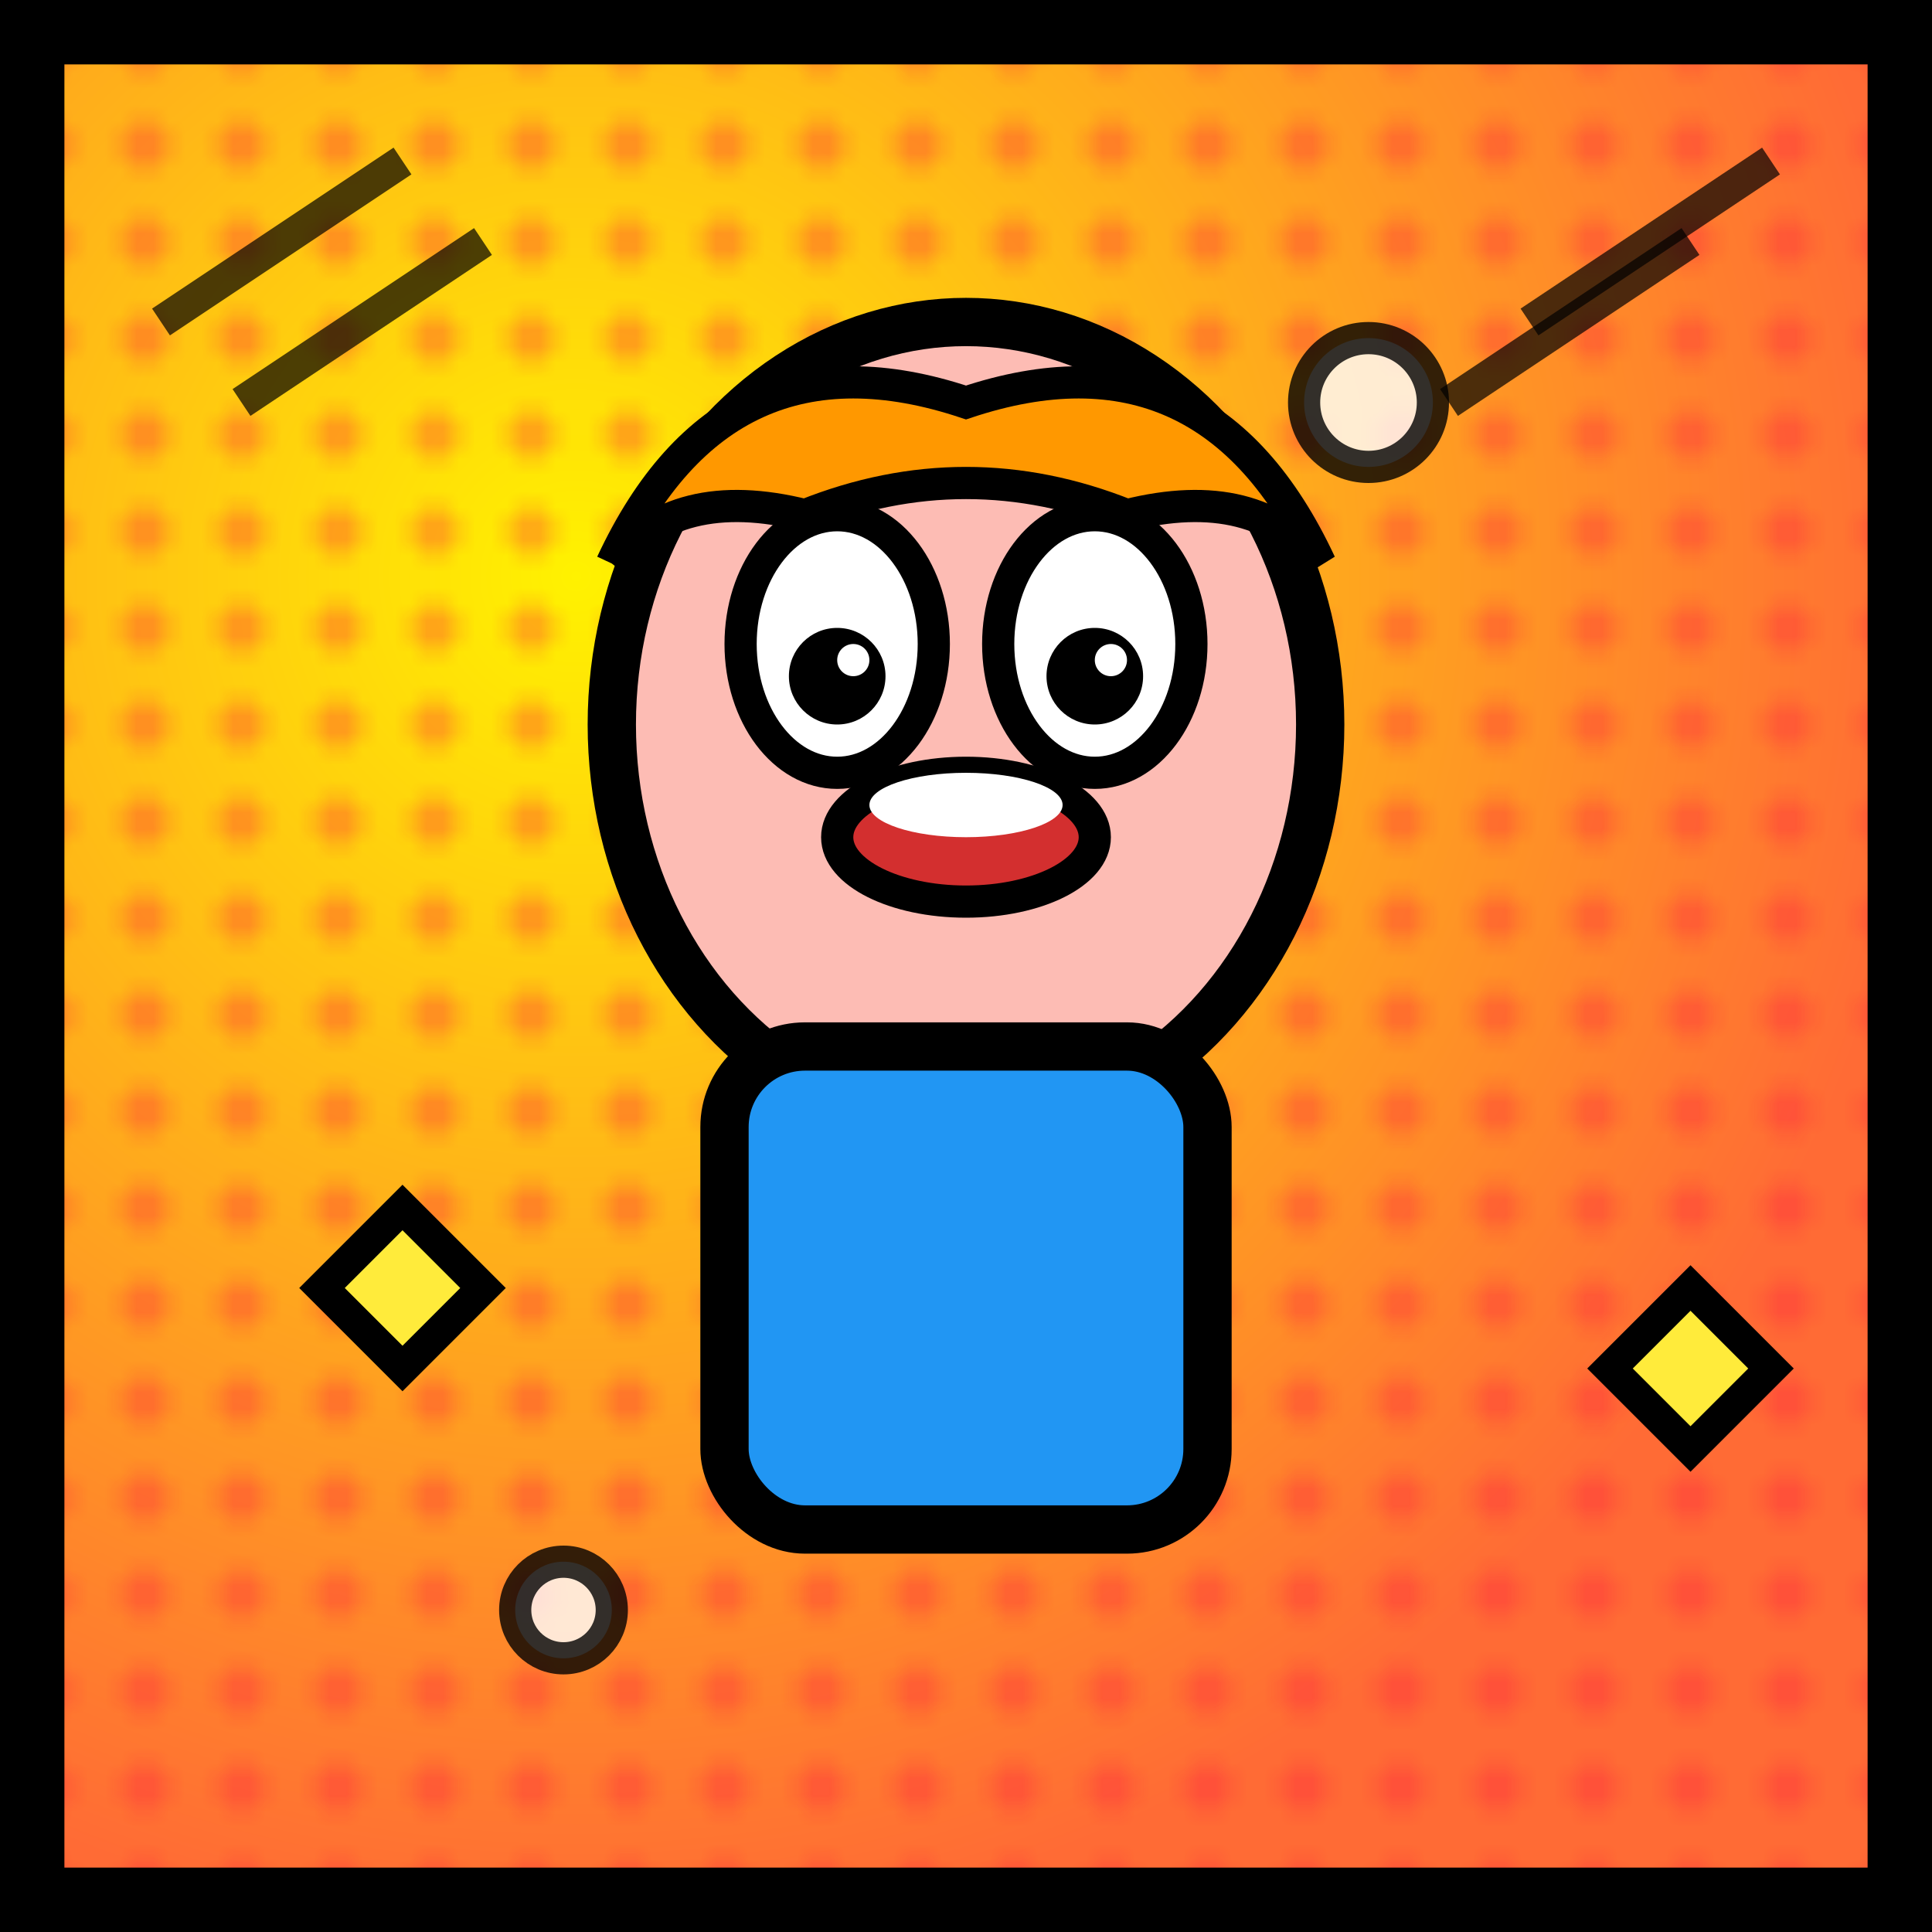 <svg viewBox="0 0 120 120" xmlns="http://www.w3.org/2000/svg">
  <defs>
    <!-- Bold comic gradient -->
    <radialGradient id="comicGrad" cx="30%" cy="30%" r="70%">
      <stop offset="0%" style="stop-color:#fff200"/>
      <stop offset="100%" style="stop-color:#ff6b35"/>
    </radialGradient>
    <!-- Comic book halftone pattern -->
    <pattern id="halftone" x="0" y="0" width="6" height="6" patternUnits="userSpaceOnUse">
      <circle cx="3" cy="3" r="1.5" fill="#ff1744" opacity="0.3"/>
    </pattern>
    <!-- Bold outline filter -->
    <filter id="boldOutline" x="-20%" y="-20%" width="140%" height="140%">
      <feMorphology operator="dilate" radius="2"/>
      <feFlood flood-color="#000"/>
      <feComposite in="SourceGraphic"/>
    </filter>
  </defs>
  
  <!-- Dynamic background with comic energy -->
  <rect width="120" height="120" fill="url(#comicGrad)"/>
  <rect width="120" height="120" fill="url(#halftone)"/>
  
  <!-- Bold comic character head -->
  <ellipse cx="60" cy="45" rx="22" ry="25" fill="#fdbcb4" stroke="#000" stroke-width="3" filter="url(#boldOutline)"/>
  
  <!-- Exaggerated comic eyes -->
  <ellipse cx="52" cy="40" rx="6" ry="8" fill="#fff" stroke="#000" stroke-width="2"/>
  <ellipse cx="68" cy="40" rx="6" ry="8" fill="#fff" stroke="#000" stroke-width="2"/>
  <circle cx="52" cy="42" r="3" fill="#000"/>
  <circle cx="68" cy="42" r="3" fill="#000"/>
  <circle cx="53" cy="41" r="1" fill="#fff"/>
  <circle cx="69" cy="41" r="1" fill="#fff"/>
  
  <!-- Bold comic hair with dynamic styling -->
  <path d="M38 35 Q45 20 60 25 Q75 20 82 35 Q78 30 70 32 Q60 28 50 32 Q42 30 38 35" 
        fill="#ff9800" stroke="#000" stroke-width="2"/>
  
  <!-- Dynamic comic mouth -->
  <ellipse cx="60" cy="52" rx="8" ry="4" fill="#d32f2f" stroke="#000" stroke-width="2"/>
  <ellipse cx="60" cy="50" rx="6" ry="2" fill="#fff"/>
  
  <!-- Bold comic body -->
  <rect x="45" y="65" width="30" height="30" rx="5" fill="#2196f3" stroke="#000" stroke-width="3"/>
  
  <!-- Comic book action lines -->
  <path d="M10 20 L25 10" stroke="#000" stroke-width="2" opacity="0.7"/>
  <path d="M15 25 L30 15" stroke="#000" stroke-width="2" opacity="0.7"/>
  <path d="M95 20 L110 10" stroke="#000" stroke-width="2" opacity="0.7"/>
  <path d="M90 25 L105 15" stroke="#000" stroke-width="2" opacity="0.7"/>
  
  <!-- Comic "POW!" style burst -->
  <polygon points="20,80 25,75 30,80 25,85" fill="#ffeb3b" stroke="#000" stroke-width="2"/>
  <polygon points="100,85 105,80 110,85 105,90" fill="#ffeb3b" stroke="#000" stroke-width="2"/>
  
  <!-- Bold comic book border with speed lines -->
  <rect x="2" y="2" width="116" height="116" fill="none" stroke="#000" stroke-width="4"/>
  
  <!-- Action bubbles -->
  <circle cx="85" cy="25" r="4" fill="#fff" stroke="#000" stroke-width="2" opacity="0.8"/>
  <circle cx="35" cy="100" r="3" fill="#fff" stroke="#000" stroke-width="2" opacity="0.8"/>
</svg>
